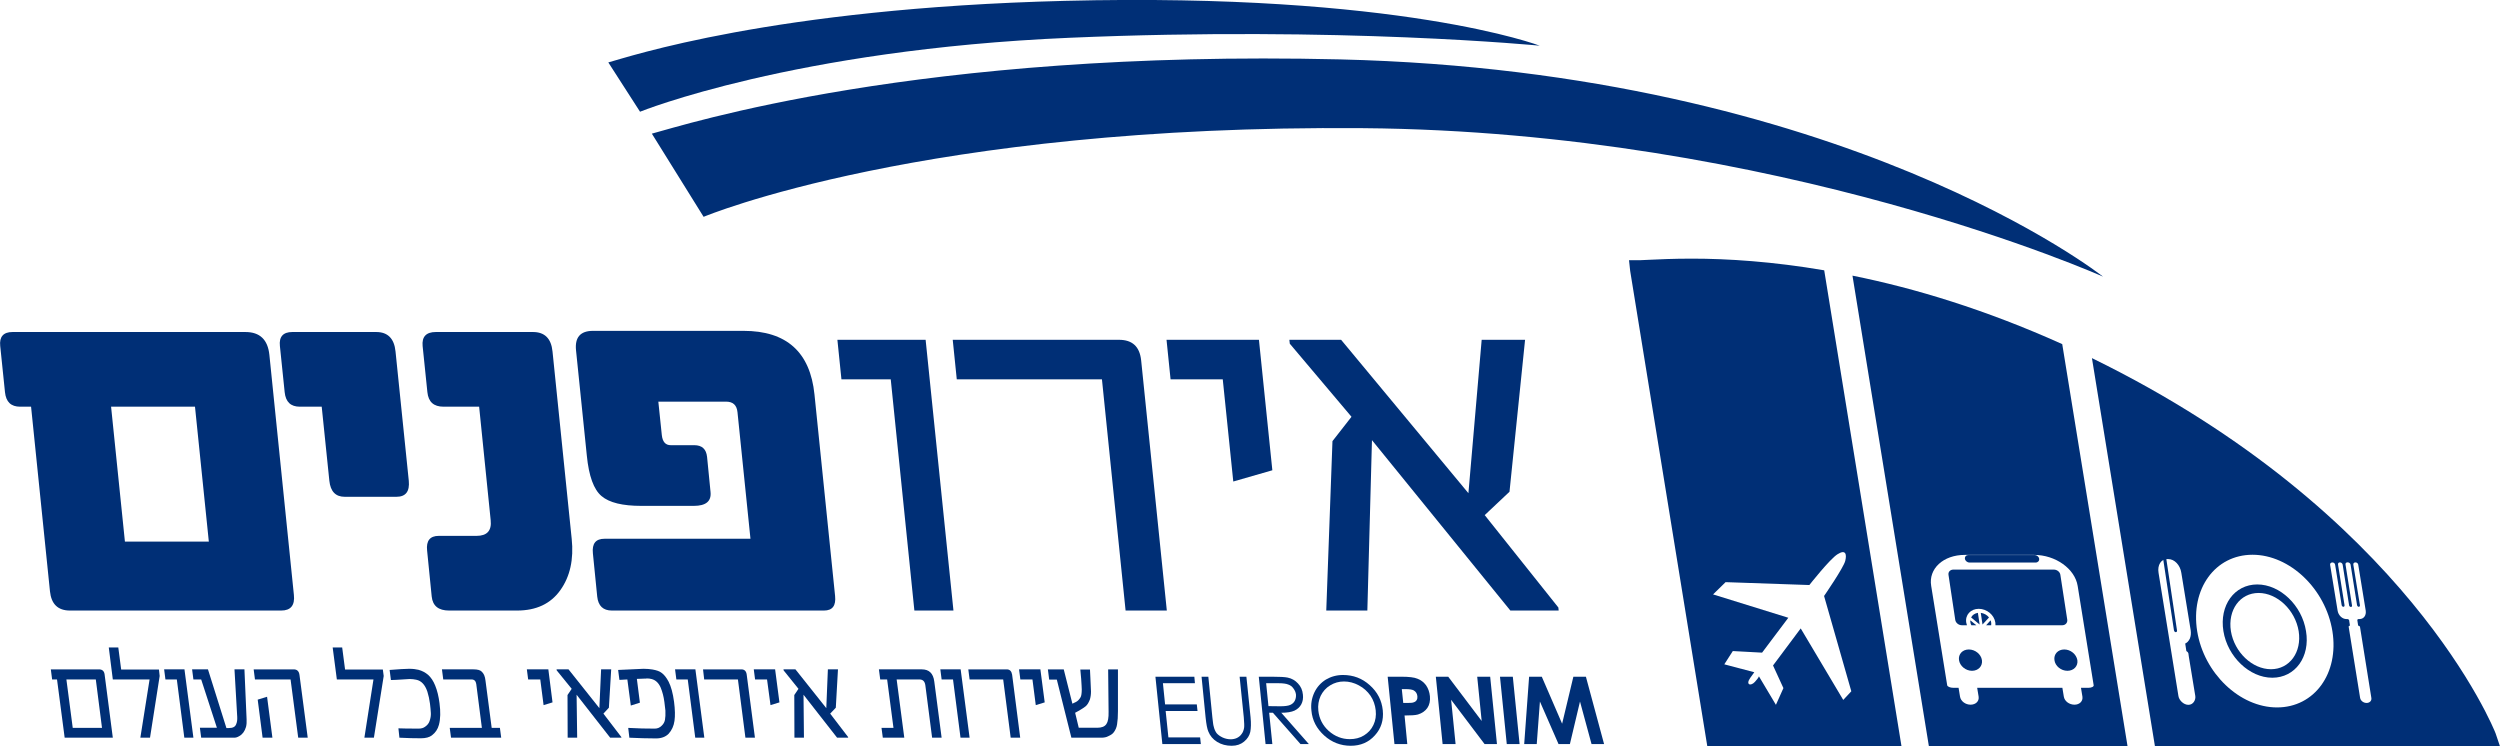 <?xml version="1.0" encoding="UTF-8"?>
<!DOCTYPE svg PUBLIC "-//W3C//DTD SVG 1.1//EN" "http://www.w3.org/Graphics/SVG/1.1/DTD/svg11.dtd">
<!-- Creator: CorelDRAW X7 -->
<svg xmlns="http://www.w3.org/2000/svg" xml:space="preserve" width="149.426mm" height="44.601mm" version="1.1" style="shape-rendering:geometricPrecision; text-rendering:geometricPrecision; image-rendering:optimizeQuality; fill-rule:evenodd; clip-rule:evenodd"
viewBox="0 0 17340 5176"
 xmlns:xlink="http://www.w3.org/1999/xlink">
 <defs>
  <style type="text/css">
   <![CDATA[
    .fil0 {fill:#002F76;fill-rule:nonzero}
   ]]>
  </style>
 </defs>
 <g id="Layer_x0020_1">
  <g id="_1579011248">
   <path class="fil0" d="M2038 4126c8,73 -22,109 -88,109l-1465 0c-84,0 -130,-45 -139,-134l-131 -1280 -76 0c-63,0 -98,-33 -105,-101l-33 -320c-7,-64 22,-97 85,-97l1616 0c100,0 155,53 166,158l170 1665zm-590 -369l-96 -936 -582 0 96 936 582 0z"/>
   <path class="fil0" d="M2835 3335c7,74 -21,111 -86,111l-358 0c-64,0 -99,-37 -107,-111l-53 -514 -152 0c-63,0 -98,-33 -105,-101l-33 -320c-7,-64 22,-97 86,-97l582 0c80,0 125,45 134,135l92 897z"/>
   <path class="fil0" d="M3965 3737c15,143 -11,262 -79,357 -67,94 -167,141 -300,141l-471 0c-74,0 -114,-32 -121,-97l-32 -320c-7,-67 20,-101 81,-101l262 0c73,0 106,-36 98,-109l-80 -787 -247 0c-68,0 -105,-33 -112,-101l-33 -320c-6,-64 24,-97 92,-97l673 0c82,0 127,45 136,135l133 1299z"/>
   <path class="fil0" d="M5792 4134c7,67 -18,101 -77,101l-1471 0c-61,0 -95,-32 -102,-97l-30 -300c-7,-68 20,-101 81,-101l1012 0 -90 -878c-5,-49 -31,-73 -79,-73l-470 0 24 231c5,48 26,71 62,71l163 0c54,0 83,27 89,81l24 243c7,65 -32,97 -116,97l-364 0c-130,0 -222,-22 -276,-68 -54,-45 -88,-139 -102,-280l-75 -731c-9,-90 30,-135 118,-135l1044 0c298,0 462,147 492,441l143 1398z"/>
   <polygon class="fil0" points="6613,4235 6342,4235 6178,2631 5836,2631 5808,2357 6420,2357 "/>
   <path class="fil0" d="M8093 4235l-286 0 -164 -1604 -1007 0 -28 -274 1153 0c93,0 144,47 154,143l178 1735z"/>
   <polygon class="fil0" points="8825,3262 8554,3340 8481,2631 8119,2631 8091,2357 8732,2357 "/>
   <polygon class="fil0" points="10811,4235 10476,4235 9516,3053 9484,4235 9199,4235 9242,3060 9374,2891 8946,2384 8943,2357 9302,2357 10185,3421 10277,2357 10578,2357 10470,3411 10298,3573 10809,4214 "/>
   <path class="fil0" d="M782 5117l-334 0 -53 -404 -34 0 -9 -70 334 0c23,0 36,12 39,35l57 439zm-75 -68l-43 -336 -204 0 44 336 203 0z"/>
   <polygon class="fil0" points="1107,4689 1040,5117 973,5117 1037,4713 782,4713 754,4491 820,4491 840,4644 1102,4644 "/>
   <polygon class="fil0" points="1341,5117 1278,5117 1226,4713 1147,4713 1138,4643 1279,4643 "/>
   <path class="fil0" d="M1695 4643l15 347c1,18 0,36 -4,52 -9,31 -25,52 -47,64 -13,8 -24,11 -35,11l-229 0 -9 -69 118 0 -109 -335 -54 0 -9 -70 110 0 128 407 18 0c26,0 42,-8 49,-25 7,-15 9,-32 8,-52l-19 -330 69 0z"/>
   <path class="fil0" d="M2134 5117l-66 0 -53 -404 -247 0 -9 -70 278 0c23,0 37,13 40,40l57 434zm-245 0l-68 0 -34 -264 65 -20 37 284z"/>
   <polygon class="fil0" points="2661,4689 2593,5117 2527,5117 2590,4713 2336,4713 2307,4491 2373,4491 2393,4644 2655,4644 "/>
   <path class="fil0" d="M3048 4877c8,60 7,110 -4,151 -8,30 -24,54 -49,73 -17,13 -42,20 -76,20 -44,0 -94,-1 -149,-4l-7 -65c24,1 70,2 140,2 18,0 33,-4 45,-13 16,-11 26,-24 31,-39 7,-19 10,-38 9,-56 -1,-19 -3,-40 -6,-65 -4,-30 -10,-58 -18,-83 -16,-48 -42,-76 -77,-83 -14,-3 -30,-5 -46,-5 -2,0 -19,1 -49,3 -34,2 -61,4 -81,4l-9 -70c65,-5 110,-8 135,-8 27,0 49,3 65,7 26,7 48,19 67,35 20,18 36,42 49,74 14,34 24,75 30,122z"/>
   <path class="fil0" d="M3476 5117l-348 0 -9 -68 223 0 -39 -304c-3,-21 -14,-32 -32,-32l-197 0 -9 -70 219 0c27,0 46,5 56,15 15,13 24,34 27,63l43 328 57 0 9 68z"/>
   <polygon class="fil0" points="3832,4872 3770,4891 3747,4713 3663,4713 3654,4643 3803,4643 "/>
   <polygon class="fil0" points="4310,5117 4232,5117 3999,4819 4003,5117 3937,5117 3936,4821 3965,4778 3861,4650 3860,4643 3943,4643 4157,4912 4169,4643 4239,4643 4223,4909 4185,4950 4309,5112 "/>
   <path class="fil0" d="M4675 4868c7,54 8,98 3,132 -5,36 -19,66 -41,90 -21,21 -50,32 -87,32 -61,0 -122,-2 -185,-5l-8 -68c67,4 128,5 184,5 18,0 34,-6 48,-20 12,-11 20,-25 23,-41 3,-16 4,-37 3,-64 -1,-7 -3,-27 -7,-59 -5,-39 -14,-72 -26,-101 -14,-32 -35,-52 -63,-59 -10,-3 -21,-4 -33,-4 -2,0 -4,0 -7,1l-8 0c-2,0 -10,0 -23,1 -13,1 -23,1 -31,1l21 165 -63 20 -24 -181 -55 3 -9 -69 176 -8c24,0 45,2 63,5 28,5 48,12 61,22 19,13 35,34 50,62 17,33 30,80 38,140z"/>
   <polygon class="fil0" points="4885,5117 4822,5117 4770,4713 4691,4713 4682,4643 4823,4643 "/>
   <path class="fil0" d="M5236 5117l-66 0 -52 -404 -234 0 -8 -70 266 0c22,0 34,13 37,37l57 437z"/>
   <polygon class="fil0" points="5406,4872 5344,4891 5320,4713 5237,4713 5228,4643 5376,4643 "/>
   <polygon class="fil0" points="5883,5117 5806,5117 5573,4819 5576,5117 5510,5117 5509,4821 5538,4778 5435,4650 5434,4643 5517,4643 5731,4912 5742,4643 5812,4643 5797,4909 5758,4950 5882,5112 "/>
   <path class="fil0" d="M6531 5117l-66 0 -47 -364c-4,-27 -17,-40 -41,-40l-158 0 53 404 -149 0 -9 -68 83 0 -44 -336 -48 0 -9 -70 298 0c50,0 79,28 86,84l51 390z"/>
   <polygon class="fil0" points="6725,5117 6662,5117 6610,4713 6531,4713 6522,4643 6663,4643 "/>
   <path class="fil0" d="M7076 5117l-66 0 -52 -404 -233 0 -9 -70 267 0c21,0 33,13 37,37l56 437z"/>
   <polygon class="fil0" points="7246,4872 7184,4891 7161,4713 7077,4713 7068,4643 7216,4643 "/>
   <path class="fil0" d="M7754 4643l0 290c0,37 -2,67 -6,91 -3,21 -11,39 -22,54 -7,11 -20,20 -38,28 -14,8 -31,11 -50,11l-207 0 -101 -403 -53 0 -9 -71 110 0 60 238 23 -11c13,-6 24,-17 34,-34 5,-9 8,-28 8,-54 0,-13 -2,-37 -4,-72l-6 -66 67 0 3 62c1,21 2,51 4,91 0,21 -3,40 -8,56 -8,20 -17,36 -29,46 -8,7 -25,18 -51,33l-22 12 25 104 128 0c31,0 52,-8 64,-26 11,-16 16,-44 15,-85l-3 -294 68 0z"/>
   <polygon class="fil0" points="8014,4694 8284,4694 8288,4739 8066,4739 8081,4886 8301,4886 8306,4932 8085,4932 8104,5115 8324,5115 8329,5161 8062,5161 "/>
   <path class="fil0" d="M8334 4694l47 0 28 282c4,33 6,54 9,62 4,19 11,34 20,47 10,12 24,22 43,31 18,8 37,12 55,12 15,0 30,-3 43,-9 14,-7 25,-16 33,-28 9,-11 14,-26 17,-42 2,-12 1,-36 -2,-73l-29 -282 47 0 29 282c4,41 3,75 -2,101 -6,26 -20,48 -43,67 -23,19 -51,29 -86,29 -38,0 -72,-9 -101,-27 -29,-18 -49,-42 -61,-72 -8,-18 -14,-51 -19,-98l-28 -282z"/>
   <path class="fil0" d="M8731 4694l93 0c53,0 88,2 107,6 29,6 53,20 72,41 20,21 31,46 34,77 3,25 -1,48 -11,67 -10,19 -26,34 -47,44 -22,10 -52,15 -92,15l191 217 -58 0 -191 -217 -26 0 22 217 -47 0 -47 -467zm51 45l16 159 81 1c32,0 55,-3 69,-9 14,-6 25,-15 32,-28 7,-13 10,-28 9,-44 -2,-16 -8,-30 -18,-43 -9,-13 -21,-22 -36,-27 -14,-6 -38,-9 -70,-9l-83 0z"/>
   <path class="fil0" d="M9315 4682c71,0 133,23 186,71 53,47 83,105 90,174 7,69 -12,127 -55,174 -43,48 -99,72 -167,72 -70,0 -132,-24 -184,-71 -53,-48 -83,-105 -89,-173 -5,-45 2,-86 20,-125 18,-38 45,-68 80,-90 36,-21 75,-32 119,-32zm7 45c-35,0 -67,9 -96,27 -30,18 -51,43 -66,73 -14,31 -20,65 -16,102 6,56 30,103 72,141 43,38 92,57 146,57 37,0 70,-8 99,-26 29,-18 51,-42 65,-72 15,-31 20,-65 16,-102 -4,-37 -16,-71 -36,-101 -21,-30 -47,-54 -81,-72 -33,-18 -68,-27 -103,-27z"/>
   <path class="fil0" d="M9625 4694l95 0c51,0 89,4 112,14 24,9 43,24 59,45 15,22 24,47 27,76 3,33 -3,60 -18,82 -15,21 -36,36 -65,45 -17,5 -48,7 -93,7l19 198 -89 0 -47 -467zm108 182l28 0c23,0 38,-1 46,-5 9,-3 15,-8 19,-15 5,-8 6,-17 5,-27 -2,-18 -10,-31 -25,-40 -11,-6 -30,-9 -58,-9l-25 0 10 96z"/>
   <polygon class="fil0" points="9959,4694 10045,4694 10277,5001 10246,4694 10336,4694 10383,5161 10297,5161 10065,4854 10096,5161 10006,5161 "/>
   <polygon class="fil0" points="10404,4694 10493,4694 10540,5161 10451,5161 "/>
   <polygon class="fil0" points="10606,4694 10694,4694 10835,5020 10913,4694 11000,4694 11126,5161 11039,5161 10959,4866 10889,5161 10810,5161 10681,4866 10659,5161 10572,5161 "/>
   <path class="fil0" d="M9296 412c-2933,-70 -4557,458 -4775,515l359 577c0,0 1523,-640 4573,-615 2888,24 5134,1030 5134,1030 0,0 -1794,-1422 -5291,-1507z"/>
   <path class="fil0" d="M10680 317c0,0 -967,-370 -3296,-311 -2027,51 -3031,391 -3165,427l220 342c0,0 1065,-431 2980,-513 1875,-81 3261,55 3261,55z"/>
   <path class="fil0" d="M15079 4372c1,7 7,13 12,13 7,0 11,-6 9,-13l-76 -508c-1,-7 -7,-14 -13,-14 -6,0 -10,7 -9,14l77 508z"/>
   <path class="fil0" d="M13811 4317c1,7 1,14 0,20l-35 0 31 -34c2,4 3,9 4,14z"/>
   <path class="fil0" d="M13751 4332l-12 -81c23,3 44,15 57,32l-45 49z"/>
   <path class="fil0" d="M13731 4332l-59 -49c8,-17 26,-29 47,-32l12 81z"/>
   <path class="fil0" d="M13667 4317c-1,-5 -1,-10 0,-14l41 34 -34 0c-4,-6 -6,-13 -7,-20z"/>
   <path class="fil0" d="M15624 3848c258,0 507,237 554,530 47,292 -124,529 -384,529 -259,0 -507,-237 -554,-529 -47,-293 124,-530 384,-530zm-494 125l65 399c3,21 1,41 -6,58 -4,8 -9,16 -15,22 -4,4 -9,8 -17,12l8 52c5,3 11,7 14,16 0,1 3,22 3,22l45 274c4,28 -15,61 -48,61 -34,0 -65,-33 -69,-61l-138 -855c-9,-54 18,-95 59,-95l9 0c42,0 82,41 90,95zm1084 262l-52 -318c-2,-20 32,-22 35,1 3,19 45,279 45,279 1,7 7,12 12,12 6,0 9,-5 8,-12l-45 -281c-3,-21 28,-19 32,0l45 284c2,6 7,10 12,10 6,0 9,-4 8,-10l-45 -284c-4,-21 31,-20 35,0l45 282c2,6 6,11 12,11 5,0 9,-5 8,-11l-46 -282c-2,-20 30,-20 34,0l52 319c5,33 -13,59 -43,59l-6 0c-6,0 -10,4 -9,9l5 33c1,3 3,5 5,6 3,2 6,1 8,4l79 494c4,20 -11,36 -33,36 -22,0 -42,-16 -45,-36l-79 -491c-1,-3 -1,-5 2,-6 3,-1 7,-3 6,-8l-5 -33c-1,-4 -7,-8 -13,-8l-2 0 -4 0c-29,0 -56,-26 -61,-59zm1096 852c-6,-17 -607,-1531 -2800,-2603l437 2692 2393 0 -30 -89z"/>
   <path class="fil0" d="M15666 4113c129,0 254,118 278,265 23,146 -63,264 -192,264 -130,0 -254,-118 -278,-264 -23,-147 63,-265 192,-265zm95 588c159,0 264,-145 234,-323 -28,-179 -180,-324 -338,-324 -159,0 -264,145 -235,324 29,178 181,323 339,323z"/>
   <path class="fil0" d="M12140 4702c19,-27 25,-36 28,-39l-208 -55 59 -92 203 11 182 -242 -522 -162 87 -85 581 20c0,0 142,-181 196,-214 54,-34 65,-2 53,46 -11,47 -147,244 -147,244l189 661 -56 60 -295 -496 -192 257 72 157 -52 116 -118 -198c0,0 1,7 -28,39 -29,32 -66,20 -32,-28zm-841 -2897l8 74 535 3297 1347 0 -536 -3301c-358,-61 -669,-81 -919,-81 -130,0 -231,5 -296,8 -29,2 -52,3 -65,3l-74 0z"/>
   <path class="fil0" d="M14411 4064l111 689c2,9 -14,18 -36,18l-52 0 10 61c5,32 -20,56 -55,56 -36,0 -69,-24 -74,-56l-10 -61 -591 0 10 61c5,32 -20,56 -56,56 -35,0 -68,-24 -73,-56l-10 -61 -36 0c-23,0 -42,-9 -43,-18l-111 -689c-20,-119 84,-215 233,-215l481 0c148,0 283,96 302,215zm346 1112l-453 -2789c-533,-240 -1024,-388 -1455,-475l530 3264 1378 0z"/>
   <path class="fil0" d="M14340 4653c-44,0 -85,-33 -90,-74 -6,-41 24,-74 68,-74 44,0 84,33 91,74 6,41 -25,74 -69,74z"/>
   <path class="fil0" d="M13656 4505c44,0 85,33 91,74 6,41 -25,74 -69,74 -43,0 -84,-33 -90,-74 -6,-41 24,-74 68,-74z"/>
   <path class="fil0" d="M14120 3902l-459 0c-16,0 -30,-12 -32,-26 -2,-15 9,-26 24,-26l459 0c15,0 30,11 32,26 2,14 -9,26 -24,26z"/>
   <path class="fil0" d="M14304 4337l-463 0c0,-6 0,-13 -1,-19 -8,-53 -59,-95 -115,-95 -56,0 -95,42 -87,95 1,6 3,13 5,19l-35 0c-23,0 -43,-17 -46,-37l-47 -313c-3,-20 12,-36 34,-36l697 0c22,0 42,16 45,36l48 313c2,20 -13,37 -35,37z"/>
  </g>
 </g>
</svg>
